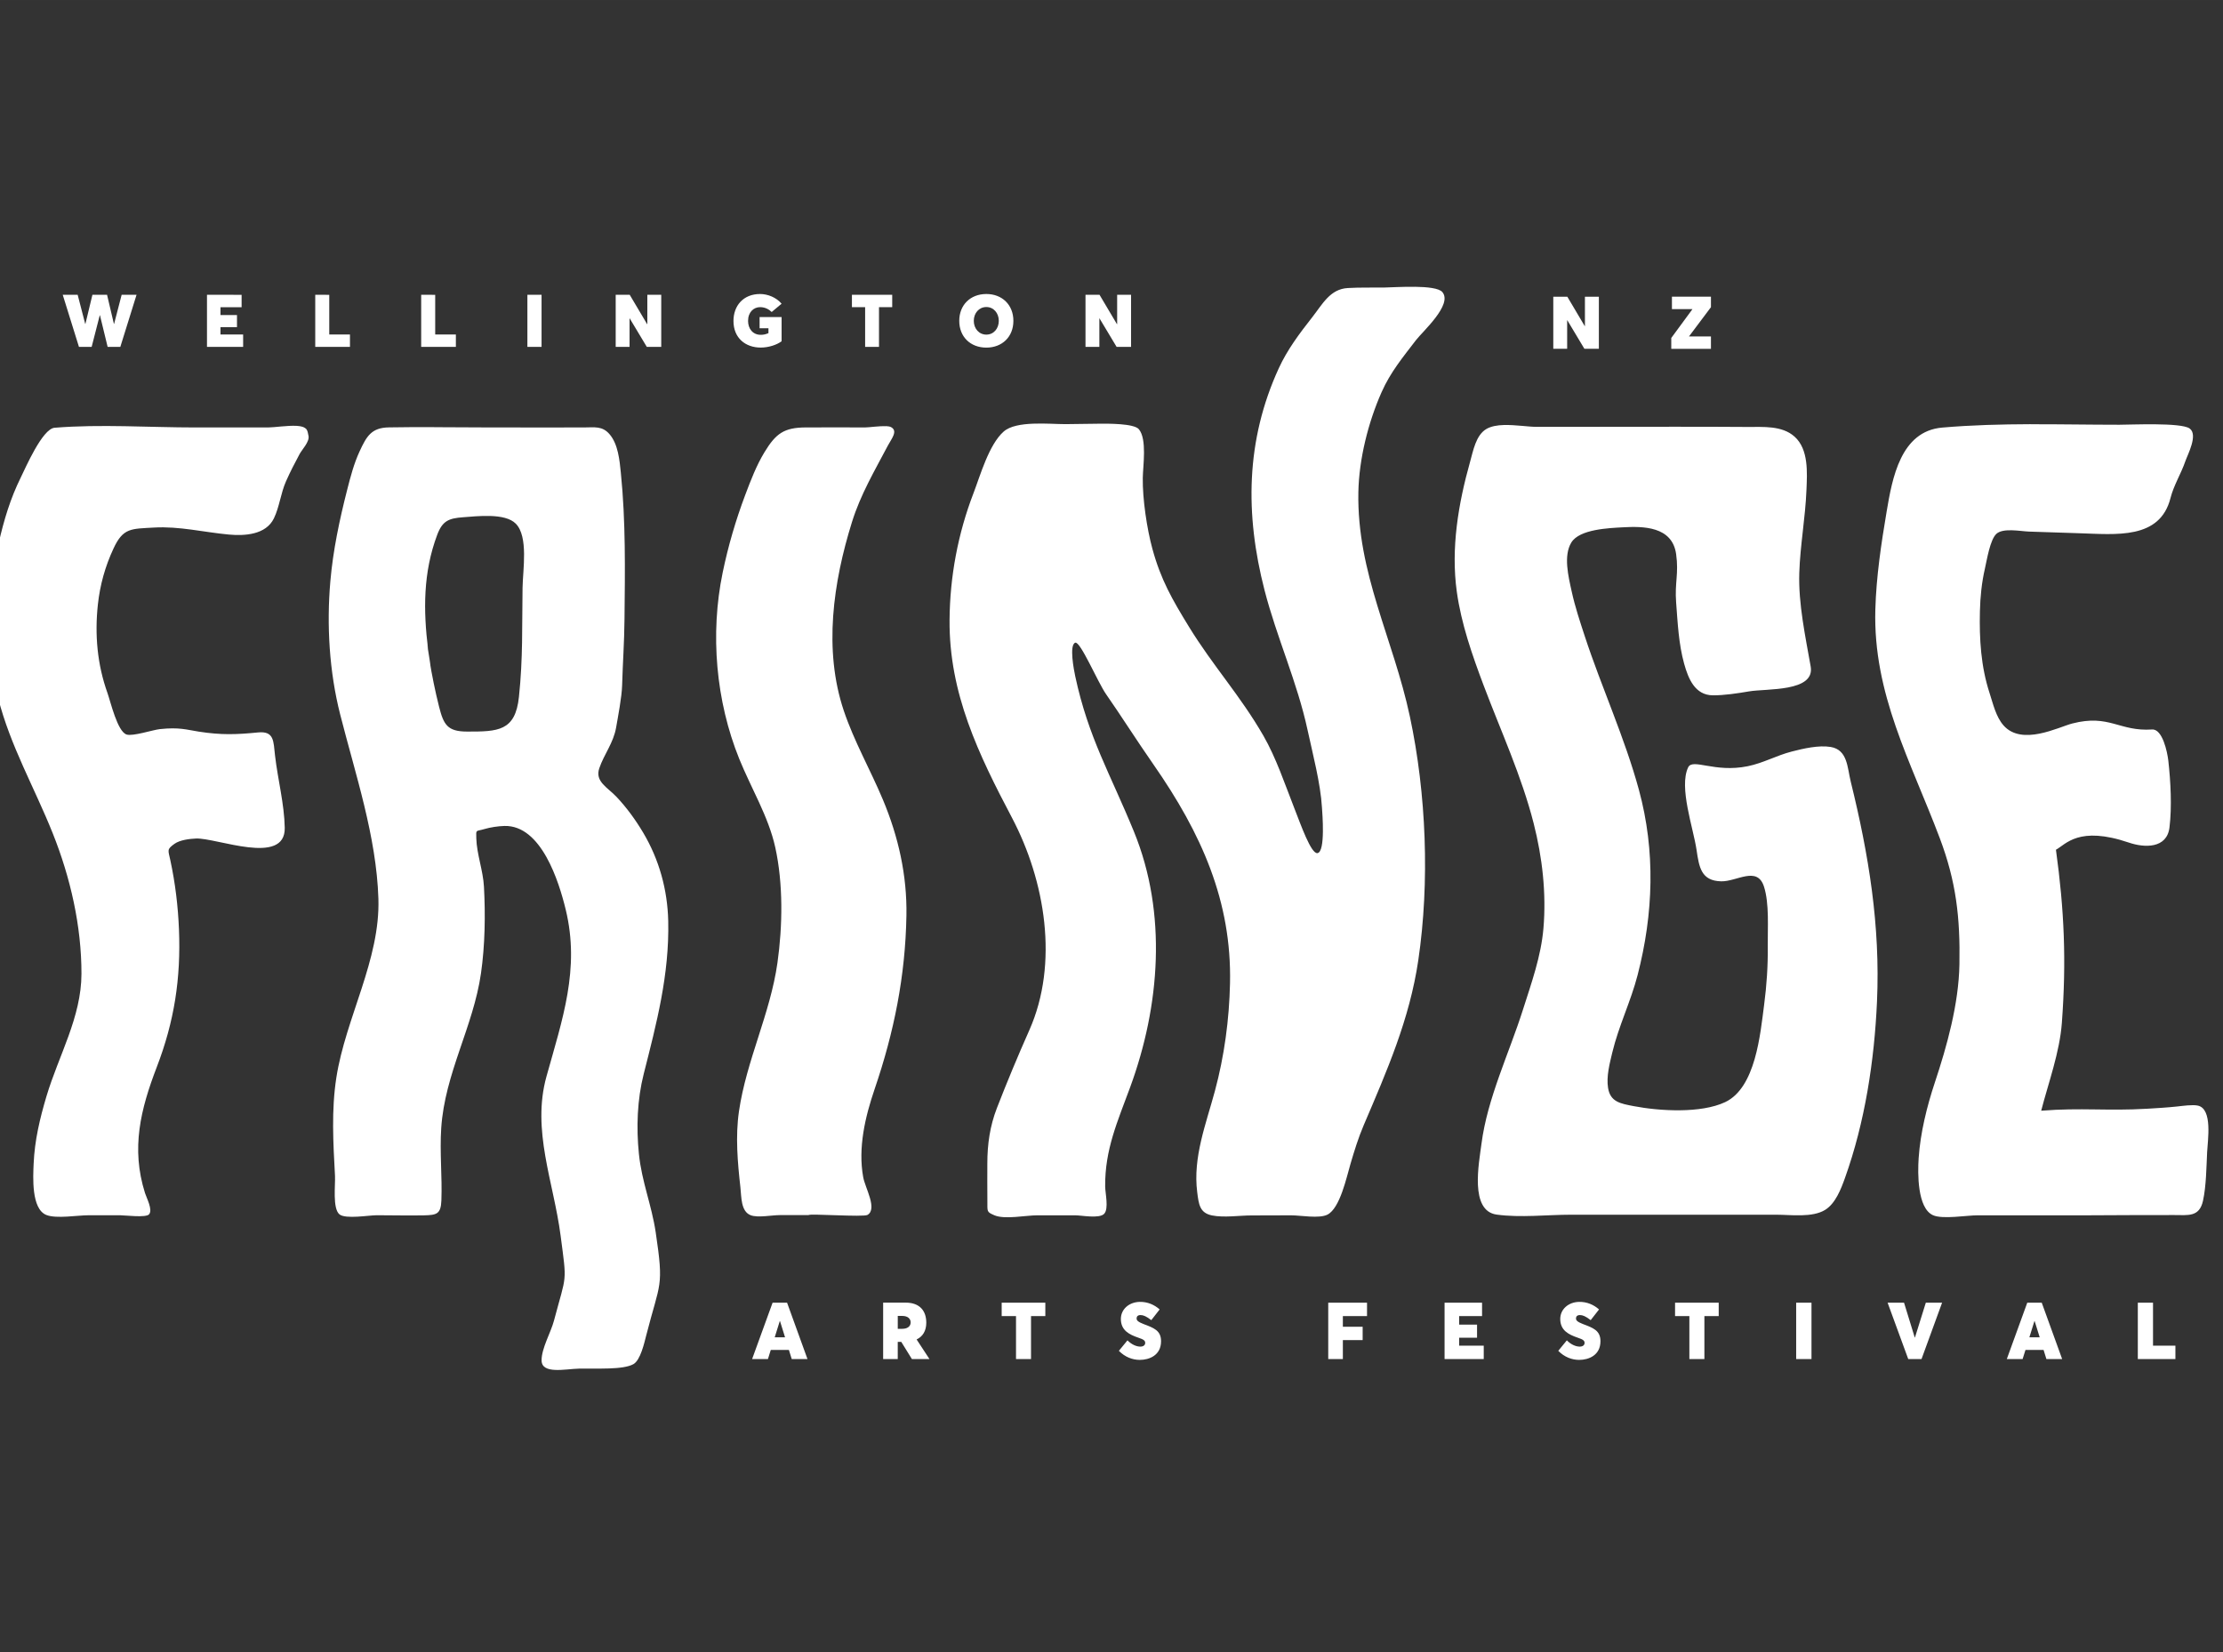 <?xml version="1.0" encoding="UTF-8" standalone="no"?>
<!-- Created with Inkscape (http://www.inkscape.org/) -->

<svg
   xmlns:dc="http://purl.org/dc/elements/1.1/"
   xmlns:cc="http://creativecommons.org/ns#"
   xmlns:rdf="http://www.w3.org/1999/02/22-rdf-syntax-ns#"
   xmlns:svg="http://www.w3.org/2000/svg"
   xmlns="http://www.w3.org/2000/svg"
   xmlns:sodipodi="http://sodipodi.sourceforge.net/DTD/sodipodi-0.dtd"
   xmlns:inkscape="http://www.inkscape.org/namespaces/inkscape"
   width="134.544"
   height="100"
   viewBox="0 0 35.598 26.458"
   version="1.1"
   id="svg1502"
   sodipodi:docname="footer_fringe.svg"
   inkscape:version="0.92.4 (5da689c313, 2019-01-14)">
  <rect x="0" y="0" width="35.598" height="26.458" fill="#333333" stroke="none"/>
  <defs
     id="defs1496">
    <clipPath
       id="clipPath8280"
       clipPathUnits="userSpaceOnUse">
      <path
         inkscape:connector-curvature="0"
         id="path8282"
         d="M 0,77.837 H 328.653 V 0.06 H 0 Z" />
    </clipPath>
  </defs>
  <sodipodi:namedview
     id="base"
     pagecolor="#ffffff"
     bordercolor="#666666"
     borderopacity="1.0"
     inkscape:pageopacity="0.0"
     inkscape:pageshadow="2"
     inkscape:zoom="0.66"
     inkscape:cx="62.87071"
     inkscape:cy="73.100682"
     inkscape:document-units="px"
     inkscape:current-layer="layer1"
     showgrid="false"
     units="px"
     fit-margin-top="0"
     fit-margin-left="0"
     fit-margin-right="0"
     fit-margin-bottom="0" />
  <g
     inkscape:label="Layer 1"
     inkscape:groupmode="layer"
     id="layer1"
     transform="translate(-108.506,-189.464)">
    <g
       style="stroke-width:1.296;fill:#ffffff"
       id="g6096"
       inkscape:label="Fringe 2019 – Portrait Poster Frames"
       transform="matrix(0.249,0,0,-0.249,16.182,222.654)">
      <path
         style="fill:#ffffff;fill-opacity:1;fill-rule:nonzero;stroke:none;stroke-width:1.886"
         d="m 615.709,1490.27 c -1.056,-0.016 -2.157,0.055 -2.617,0.062 -1.043,0.016 -2.105,-0.017 -3.145,0.043 -1.524,0.088 -2.162,1.369 -3.064,2.519 -1.087,1.385 -2.124,2.761 -2.861,4.369 -2.832,6.179 -2.895,12.514 -1.219,19.02 1.045,4.059 2.802,7.877 3.691,11.994 0.436,2.019 1.113,4.583 1.234,6.645 0.027,0.443 0.317,3.805 -0.385,3.912 -0.548,0.083 -1.42,-2.412 -2.008,-3.912 -0.789,-2.011 -1.548,-4.28 -2.625,-6.15 -1.973,-3.432 -4.333,-5.998 -6.383,-9.342 -1.443,-2.355 -2.413,-4.034 -3.139,-6.691 -0.471,-1.723 -0.851,-4.28 -0.824,-6.074 0.016,-1.068 0.373,-3.32 -0.334,-4.18 -0.417,-0.508 -2.718,-0.477 -3.26,-0.477 -1.139,0 -1.897,0.039 -3.037,0.039 -1.413,0 -4.221,-0.317 -5.299,0.637 -1.273,1.127 -2.013,3.792 -2.588,5.287 -1.335,3.468 -2.023,7.156 -2.051,10.873 -0.047,6.293 2.492,11.529 5.35,16.953 2.844,5.403 4.044,12.474 1.486,18.229 -0.977,2.197 -1.908,4.431 -2.777,6.672 -0.599,1.548 -0.82,3.101 -0.82,4.76 0,1.064 -0.009,2.129 0.004,3.193 0.012,0.928 -0.091,0.944 0.607,1.242 0.883,0.377 2.691,0 3.697,0 1.073,0 2.147,0 3.221,0 0.539,0 2.074,0.309 2.488,-0.127 0.413,-0.433 0.093,-1.765 0.088,-2.344 -0.033,-3.155 1.063,-5.579 2.135,-8.492 2.564,-6.973 3.199,-14.933 0.332,-21.939 -2.036,-4.98 -3.9,-8.042 -5.033,-13.318 -0.109,-0.511 -0.537,-2.692 0,-2.883 0.437,-0.153 1.93,3.396 2.65,4.426 1.171,1.672 2.602,3.93 4.043,5.998 4.143,5.944 6.73,11.768 6.578,18.785 -0.067,3.107 -0.488,6.24 -1.297,9.24 -0.763,2.833 -1.897,5.677 -1.516,8.67 0.131,1.023 0.202,1.781 1.271,1.996 1.031,0.207 2.344,0 3.387,0 l 3.387,-0.01 c 0.823,0 2.422,0.303 3.127,-0.061 1.077,-0.557 1.631,-3.196 1.969,-4.34 0.325,-1.108 0.679,-2.26 1.133,-3.32 1.995,-4.668 3.937,-9.089 4.684,-14.154 0.987,-6.697 0.69,-14.28 -0.721,-20.896 -1.423,-6.677 -4.551,-12.301 -4.418,-19.242 0.055,-2.837 0.843,-5.986 1.992,-8.578 0.759,-1.713 1.82,-2.988 2.949,-4.461 0.567,-0.74 3.161,-3.041 2.264,-4.117 -0.282,-0.339 -1.292,-0.441 -2.348,-0.457 z m -56.16,0.617 c -1.453,0 -2.283,1.021 -2.283,2.311 10e-6,1.472 1.038,2.283 2.334,2.283 0.691,0 1.39,-0.238 1.793,-0.541 v -2.076 h -1.887 v 0.963 h 0.76 v 0.414 c -0.24,0.108 -0.434,0.146 -0.666,0.146 -0.693,0 -1.082,-0.548 -1.082,-1.189 0,-0.761 0.483,-1.184 1.031,-1.184 0.465,0 0.793,0.221 0.994,0.416 l 0.85,-0.711 c -0.453,-0.54 -1.19,-0.832 -1.844,-0.832 z m 19.4,0 c -1.372,0 -2.322,0.944 -2.322,2.303 0,1.359 0.95,2.295 2.322,2.295 1.359,0 2.32,-0.93 2.32,-2.295 0,-1.371 -0.962,-2.303 -2.32,-2.303 z m -79.197,0.068 1.391,4.467 h 1.088 l 0.697,-2.717 h 0.014 l 0.66,2.717 h 1.088 l 1.391,-4.467 h -1.277 l -0.646,2.492 h -0.019 l -0.586,-2.492 h -1.256 l -0.6,2.492 h -0.019 l -0.646,-2.492 h -1.277 z m 12.369,0 v 4.467 h 3.1 v -1.064 h -1.943 v -0.627 h 1.416 v -1.039 h -1.416 v -0.674 h 1.812 v -1.062 z m 9.283,0 v 4.467 h 2.977 v -1.064 h -1.775 v -3.402 z m 9.084,0 v 4.467 h 2.975 v -1.064 h -1.773 v -3.402 z m 9.107,0 v 4.467 h 1.215 v -4.467 z m 7.572,0 v 4.467 h 1.189 v -2.445 h 0.012 l 1.467,2.445 h 1.238 v -4.467 h -1.193 v 2.516 h -0.019 l -1.492,-2.516 h -1.201 z m 40.285,0 v 4.467 h 1.189 v -2.445 h 0.012 l 1.467,2.445 h 1.24 v -4.467 H 590.166 v 2.516 h -0.019 l -1.492,-2.516 h -1.201 z m -20.029,0 v 1.062 h 1.133 v 3.402 h 1.189 v -3.402 h 1.133 v -1.062 z m 60.141,0.164 v 4.467 h 1.189 v -2.447 h 0.014 l 1.465,2.447 h 1.24 v -4.467 h -1.195 v 2.516 h -0.019 l -1.49,-2.516 h -1.203 z m 10.174,0 v 1.065 h 1.748 v 0.018 l -1.805,2.455 v 0.93 h 3.402 v -1.062 h -1.875 v -0.01 l 1.875,-2.498 v -0.9 h -3.346 z m -58.789,0.885 c 0.635,0 1.068,0.529 1.068,1.184 0,0.661 -0.434,1.182 -1.068,1.182 -0.629,0 -1.076,-0.52 -1.076,-1.182 0,-0.66 0.447,-1.184 1.076,-1.184 z m 89.547,10.047 c -2.51,0.01 -5.016,0.07 -7.584,0.291 -3.567,0.307 -4.283,4.351 -4.762,7.189 -0.468,2.775 -0.892,5.595 -0.971,8.41 -0.203,7.245 3.039,13.017 5.523,19.604 1.404,3.721 1.76,6.806 1.688,10.824 -0.06,3.392 -1.063,6.994 -2.111,10.145 -0.68,2.045 -1.239,4.314 -1.385,6.469 -0.089,1.308 -0.117,4.288 1.225,4.9 0.815,0.372 2.914,0.01 3.834,0.01 h 4.184 c 1.769,0 3.539,0 5.309,0 2.448,-0.01 4.896,-0.027 7.344,-0.022 1.199,0 2.178,0.2 2.488,-1.234 0.275,-1.273 0.288,-2.856 0.352,-4.168 0.049,-1.005 0.484,-3.692 -0.787,-3.981 -0.457,-0.104 -1.327,0.025 -1.807,0.076 -0.833,0.089 -1.67,0.137 -2.506,0.188 -3.479,0.209 -5.656,-0.104 -9.129,0.172 0.621,-2.4 1.587,-5.012 1.773,-7.539 0.396,-5.333 0.204,-9.68 -0.508,-14.84 0.851,-0.464 1.949,-2.077 6.268,-0.609 1.331,0.453 3.243,0.514 3.467,-1.295 0.219,-1.764 0.1,-3.965 -0.098,-5.731 -0.087,-0.763 -0.505,-2.736 -1.393,-2.678 -2.829,0.187 -3.652,-1.338 -6.844,-0.514 -1.173,0.303 -4.322,1.956 -5.898,0.16 -0.648,-0.739 -0.889,-1.834 -1.191,-2.762 -0.747,-2.289 -0.886,-4.637 -0.83,-7.029 0.029,-1.232 0.154,-2.458 0.43,-3.66 0.165,-0.719 0.437,-2.469 0.982,-2.971 0.581,-0.535 2.078,-0.218 2.805,-0.195 1.425,0.044 2.851,0.098 4.275,0.141 3.171,0.095 6.942,0.566 7.85,-3.018 0.279,-1.1 0.907,-2.086 1.273,-3.156 0.191,-0.556 1.119,-2.277 0.365,-2.811 -0.74,-0.524 -5.023,-0.318 -6.031,-0.318 -2.578,0 -5.09,-0.05 -7.6,-0.043 z m -45.152,0.07 c -0.585,0.015 -1.13,0.106 -1.543,0.357 -0.879,0.536 -1.11,1.871 -1.369,2.787 -1.012,3.6 -1.659,7.419 -1.141,11.156 0.38,2.743 1.328,5.452 2.303,8.037 1.476,3.915 3.254,7.764 4.287,11.824 0.745,2.924 1.095,5.988 0.838,9.004 -0.204,2.4 -1.03,4.685 -1.754,6.965 -1.189,3.747 -3.053,7.599 -3.559,11.506 -0.219,1.693 -1.023,5.758 1.303,6.076 2.04,0.281 4.317,0.01 6.377,0.01 h 5.434 c 4.06,0 8.122,0 12.182,0 1.22,0 3.072,0.271 4.18,-0.42 0.881,-0.549 1.354,-1.784 1.691,-2.727 1.719,-4.796 2.523,-10.077 2.748,-15.139 0.288,-6.504 -0.703,-12.575 -2.252,-18.855 -0.295,-1.193 -0.261,-2.727 -1.717,-2.971 -1.019,-0.171 -2.343,0.135 -3.328,0.389 -1.34,0.344 -2.43,0.984 -3.785,1.262 -2.848,0.583 -4.728,-0.712 -5.113,0.102 -0.808,1.711 0.444,5.188 0.723,7.078 0.219,1.493 0.399,2.651 2.109,2.691 1.344,0.031 3.089,-1.346 3.67,0.447 0.472,1.457 0.309,3.587 0.326,5.121 0.019,1.681 -0.092,3.361 -0.312,5.027 -0.329,2.513 -0.727,7.106 -3.34,8.34 -2.084,0.983 -5.626,0.769 -7.844,0.344 -1.135,-0.219 -2.003,-0.357 -2.197,-1.559 -0.159,-0.977 0.134,-2.085 0.359,-3.027 0.547,-2.284 1.589,-4.388 2.174,-6.656 1.357,-5.248 1.544,-10.62 0.113,-15.879 -1.221,-4.489 -3.2,-8.777 -4.65,-13.197 -0.413,-1.261 -0.83,-2.516 -1.115,-3.816 -0.287,-1.299 -0.72,-3.065 -0.033,-4.197 0.699,-1.153 3.241,-1.239 4.393,-1.305 1.76,-0.1 4.264,-0.097 4.596,2.299 0.235,1.692 -0.131,2.434 0,4.152 0.135,1.756 0.214,3.547 0.688,5.25 0.356,1.281 0.928,2.689 2.453,2.705 0.956,0.01 2.167,-0.175 3.105,-0.336 1.485,-0.257 5.676,0.068 5.291,-2.133 -0.449,-2.567 -1.062,-5.371 -0.977,-8.029 0.076,-2.375 0.521,-4.734 0.615,-7.115 0.06,-1.477 0.2,-3.477 -1.02,-4.57 -1.081,-0.971 -2.704,-0.821 -4.041,-0.83 -2.071,-0.015 -4.14,-0.019 -6.211,-0.018 -3.941,0 -7.883,0.01 -11.824,0.01 -0.769,0 -1.857,-0.184 -2.832,-0.158 z m -103.527,0.074 c -0.79,-0.046 -1.927,0.137 -2.467,0.137 -2.071,0 -4.138,0 -6.209,0 -3.991,0 -8.113,-0.297 -12.09,0.025 -1.053,0.085 -2.516,3.497 -2.895,4.26 -0.895,1.804 -1.451,3.667 -1.895,5.623 -0.965,4.245 -1.125,9.052 -0.051,13.285 1.045,4.119 3.119,7.692 4.682,11.604 1.517,3.793 2.47,7.954 2.465,12.053 -0.005,3.725 -1.961,7.016 -3,10.504 -0.567,1.901 -1.014,3.783 -1.1,5.773 -0.049,1.136 -0.211,3.886 1.088,4.406 0.855,0.341 2.673,0.025 3.604,0.025 0.911,0 1.822,0 2.732,0 0.423,0 2.213,0.23 2.475,-0.082 0.329,-0.395 -0.214,-1.392 -0.35,-1.822 -1.213,-3.84 -0.379,-7.186 1.006,-10.797 1.507,-3.923 2.076,-7.599 1.906,-11.807 -0.081,-2.009 -0.32,-3.988 -0.744,-5.953 -0.188,-0.871 -0.308,-0.912 0.361,-1.393 0.463,-0.331 1.286,-0.429 1.842,-0.453 1.776,-0.075 7.667,2.381 7.611,-0.918 -0.036,-2.044 -0.597,-4.154 -0.832,-6.191 -0.143,-1.231 -0.058,-2.127 -1.463,-1.988 -1.875,0.185 -3.157,0.228 -5.074,-0.07 -1.056,-0.165 -1.676,-0.394 -3.344,-0.215 -0.611,0.067 -2.313,0.634 -2.848,0.463 -0.788,-0.251 -1.372,-2.807 -1.639,-3.557 -0.877,-2.451 -1.103,-5.003 -0.824,-7.588 0.181,-1.685 0.625,-3.269 1.34,-4.807 0.828,-1.787 1.515,-1.683 3.477,-1.797 2.171,-0.125 4.257,0.401 6.406,0.6 1.356,0.125 3.183,0.027 3.871,-1.387 0.467,-0.959 0.59,-2.163 1.031,-3.164 0.355,-0.804 0.758,-1.582 1.174,-2.356 0.201,-0.373 0.85,-1.043 0.766,-1.531 -0.089,-0.519 -0.154,-0.625 -0.373,-0.742 -0.152,-0.081 -0.377,-0.123 -0.641,-0.139 z m 50.512,0.031 c -0.578,-0.028 -1.433,0.104 -1.758,0.103 -1.7,-0.01 -3.402,0 -5.102,0 -1.864,0.01 -2.565,0.512 -3.545,2.125 -0.691,1.137 -1.18,2.419 -1.648,3.66 -0.819,2.173 -1.465,4.387 -1.936,6.66 -1.089,5.261 -0.586,11.016 1.424,15.986 1.015,2.511 2.497,4.921 3.084,7.576 0.689,3.116 0.633,6.754 0.189,9.9 -0.617,4.371 -2.663,8.378 -3.299,12.729 -0.316,2.16 -0.118,4.383 0.123,6.543 0.091,0.82 0.032,2.051 0.879,2.379 0.611,0.235 1.829,-0.01 2.486,-0.01 0.828,0 1.654,0 2.482,0 0,-0.151 4.713,0.193 5.057,-0.019 0.857,-0.529 -0.204,-2.295 -0.375,-3.231 -0.46,-2.521 0.169,-5.185 0.979,-7.557 1.667,-4.884 2.635,-9.681 2.727,-14.883 0.06,-3.441 -0.687,-6.76 -2.014,-9.928 -1.065,-2.543 -2.478,-5.018 -3.355,-7.631 -1.759,-5.235 -0.909,-11.026 0.699,-16.184 0.736,-2.364 1.939,-4.39 3.082,-6.564 0.297,-0.567 0.884,-1.236 0.277,-1.572 -0.101,-0.056 -0.264,-0.083 -0.457,-0.092 z m -38.27,0.082 c -1.449,-0.01 -2.898,-0.01 -4.346,0.018 -1.483,0.027 -1.902,0.744 -2.506,2.055 -0.487,1.052 -0.779,2.171 -1.064,3.291 -0.659,2.581 -1.216,5.202 -1.445,7.859 -0.325,3.772 -0.09,7.739 0.844,11.414 1.308,5.145 3.108,10.454 3.277,15.793 0.165,5.248 -2.811,10.22 -3.607,15.355 -0.433,2.797 -0.267,5.607 -0.115,8.418 0.041,0.764 -0.225,2.797 0.383,3.301 0.519,0.428 2.519,0.076 3.197,0.076 1.341,0 2.687,0.036 4.029,0.01 1.1,-0.024 1.468,-0.097 1.514,-1.277 0.077,-2.068 -0.151,-4.122 -0.014,-6.203 0.307,-4.699 2.755,-8.702 3.41,-13.279 0.344,-2.401 0.385,-5.011 0.254,-7.43 -0.075,-1.381 -0.62,-2.799 -0.656,-4.143 -0.021,-0.804 -0.057,-0.568 0.703,-0.797 0.495,-0.148 1.191,-0.252 1.707,-0.264 3.163,-0.08 4.672,4.758 5.258,7.176 1.237,5.104 -0.293,9.419 -1.65,14.303 -1.287,4.624 0.612,9.047 1.211,13.652 0.547,4.197 0.519,3.186 -0.57,7.297 -0.265,1.004 -1.069,2.372 -1.061,3.404 0.008,1.212 2.048,0.731 3.209,0.705 1.557,-0.032 3.769,0.118 4.666,-0.385 0.604,-0.339 0.932,-1.817 1.1,-2.471 1.191,-4.645 1.522,-4.046 0.812,-8.826 -0.351,-2.357 -1.199,-4.348 -1.441,-6.727 -0.232,-2.268 -0.148,-4.657 0.412,-6.861 1.103,-4.349 2.204,-8.52 2.102,-13.109 -0.06,-2.685 -0.778,-5.278 -2.152,-7.59 -0.649,-1.091 -1.411,-2.14 -2.283,-3.064 -0.76,-0.805 -1.867,-1.311 -1.479,-2.447 0.421,-1.233 1.211,-2.159 1.445,-3.498 0.169,-0.971 0.484,-2.61 0.514,-3.594 0.061,-2.08 0.184,-3.634 0.205,-5.715 0.044,-4.188 0.11,-8.358 -0.314,-12.539 -0.107,-1.065 -0.232,-2.45 -0.967,-3.303 -0.621,-0.724 -1.277,-0.585 -2.188,-0.582 -2.39,0.01 -4.78,-2e-4 -7.17,0 0.098,0 -0.099,0 -0.879,0 -1.447,0 -2.895,-0.013 -4.344,-0.02 z m 4.375,7.615 c 0.866,0.031 1.698,0.188 2.162,0.656 1.1,1.108 0.608,3.959 0.584,5.498 -0.053,3.371 0.043,6.013 -0.311,9.369 -0.309,2.939 -1.807,2.969 -4.439,2.965 -1.695,0 -2.022,-0.592 -2.414,-2.152 -0.332,-1.323 -0.604,-2.661 -0.822,-4.006 -0.246,-1.725 -0.201,-1.464 -0.115,-0.9 -0.412,-3.336 -0.432,-6.579 0.783,-9.816 0.449,-1.197 0.99,-1.415 2.209,-1.504 0.598,-0.043 1.497,-0.14 2.363,-0.109 z m -5.355,11.43 c 0.037,0.3 0.072,0.599 0.115,0.9 0.197,1.207 -10e-4,-0.154 -0.115,-0.9 z m 61.02,55.965 c -0.927,0.02 -1.615,0.641 -1.615,1.465 0,0.988 0.737,1.342 1.473,1.596 0.517,0.169 0.613,0.272 0.613,0.463 0,0.149 -0.116,0.312 -0.416,0.312 -0.3,0 -0.722,-0.149 -1.104,-0.537 l -0.736,0.898 c 0.519,0.532 1.164,0.777 1.791,0.777 0.811,0 1.826,-0.39 1.826,-1.602 0,-0.933 -0.647,-1.146 -1.506,-1.473 -0.491,-0.191 -0.592,-0.32 -0.592,-0.482 0,-0.171 0.109,-0.287 0.34,-0.287 0.239,0 0.497,0.109 0.92,0.436 l 0.717,-0.918 c -0.449,-0.403 -1.043,-0.662 -1.711,-0.648 z m 37.676,0 c -0.927,0.02 -1.615,0.641 -1.615,1.465 0,0.988 0.737,1.342 1.473,1.596 0.517,0.169 0.613,0.272 0.613,0.463 0,0.149 -0.116,0.312 -0.416,0.312 -0.3,0 -0.724,-0.149 -1.105,-0.537 l -0.734,0.898 c 0.517,0.532 1.164,0.777 1.791,0.777 0.811,0 1.826,-0.39 1.826,-1.602 0,-0.933 -0.647,-1.146 -1.506,-1.473 -0.491,-0.191 -0.592,-0.32 -0.592,-0.482 0,-0.171 0.108,-0.287 0.34,-0.287 0.239,0 0.497,0.109 0.92,0.436 l 0.717,-0.918 c -0.451,-0.403 -1.043,-0.662 -1.711,-0.648 z m -69.154,0.068 -1.758,4.838 h 1.357 l 0.244,-0.783 h 1.555 l 0.244,0.783 h 1.35 l -1.752,-4.838 z m 9.479,0 v 4.838 h 1.252 v -1.478 h 0.301 l 0.914,1.478 h 1.506 l -1.098,-1.676 v -0.01 c 0.517,-0.247 0.824,-0.728 0.824,-1.438 -10e-6,-0.995 -0.545,-1.717 -1.764,-1.717 h -1.936 z m 10.164,0 v 1.152 h 1.229 v 3.686 h 1.287 v -3.686 h 1.227 v -1.152 z m 28.002,0 v 4.838 h 1.254 v -1.629 h 1.697 v -1.145 h -1.697 v -0.912 h 2.072 v -1.152 z m 9.975,0 v 4.838 h 3.359 v -1.15 h -2.107 v -0.682 h 1.533 v -1.125 h -1.533 v -0.729 h 1.963 v -1.152 z m 19.764,0 v 1.152 h 1.227 v 3.686 h 1.289 v -3.686 h 1.227 v -1.152 z m 10.385,0 v 4.838 h 1.314 v -4.838 z m 7.84,0 1.771,4.838 h 1.137 l 1.766,-4.838 h -1.396 l -0.934,2.992 h -0.014 l -0.92,-2.992 h -1.41 z m 11.977,0 -1.756,4.838 h 1.355 l 0.246,-0.783 h 1.553 l 0.244,0.783 h 1.35 l -1.752,-4.838 z m 9.479,0 v 4.838 h 3.223 v -1.15 h -1.92 v -3.688 z m -106.332,1.137 h 0.396 c 0.471,0 0.709,0.253 0.709,0.553 0,0.36 -0.301,0.551 -0.709,0.551 h -0.396 z m -10.117,0.436 h 0.016 l 0.436,1.398 h -0.887 l 0.436,-1.398 z m 107.584,0 h 0.016 l 0.436,1.398 h -0.887 l 0.436,-1.398 z"
         transform="matrix(0.75,0,0,-0.75,0,1232.55)"
         id="path6232"
         inkscape:connector-curvature="0" />
    </g>
  </g>
</svg>
